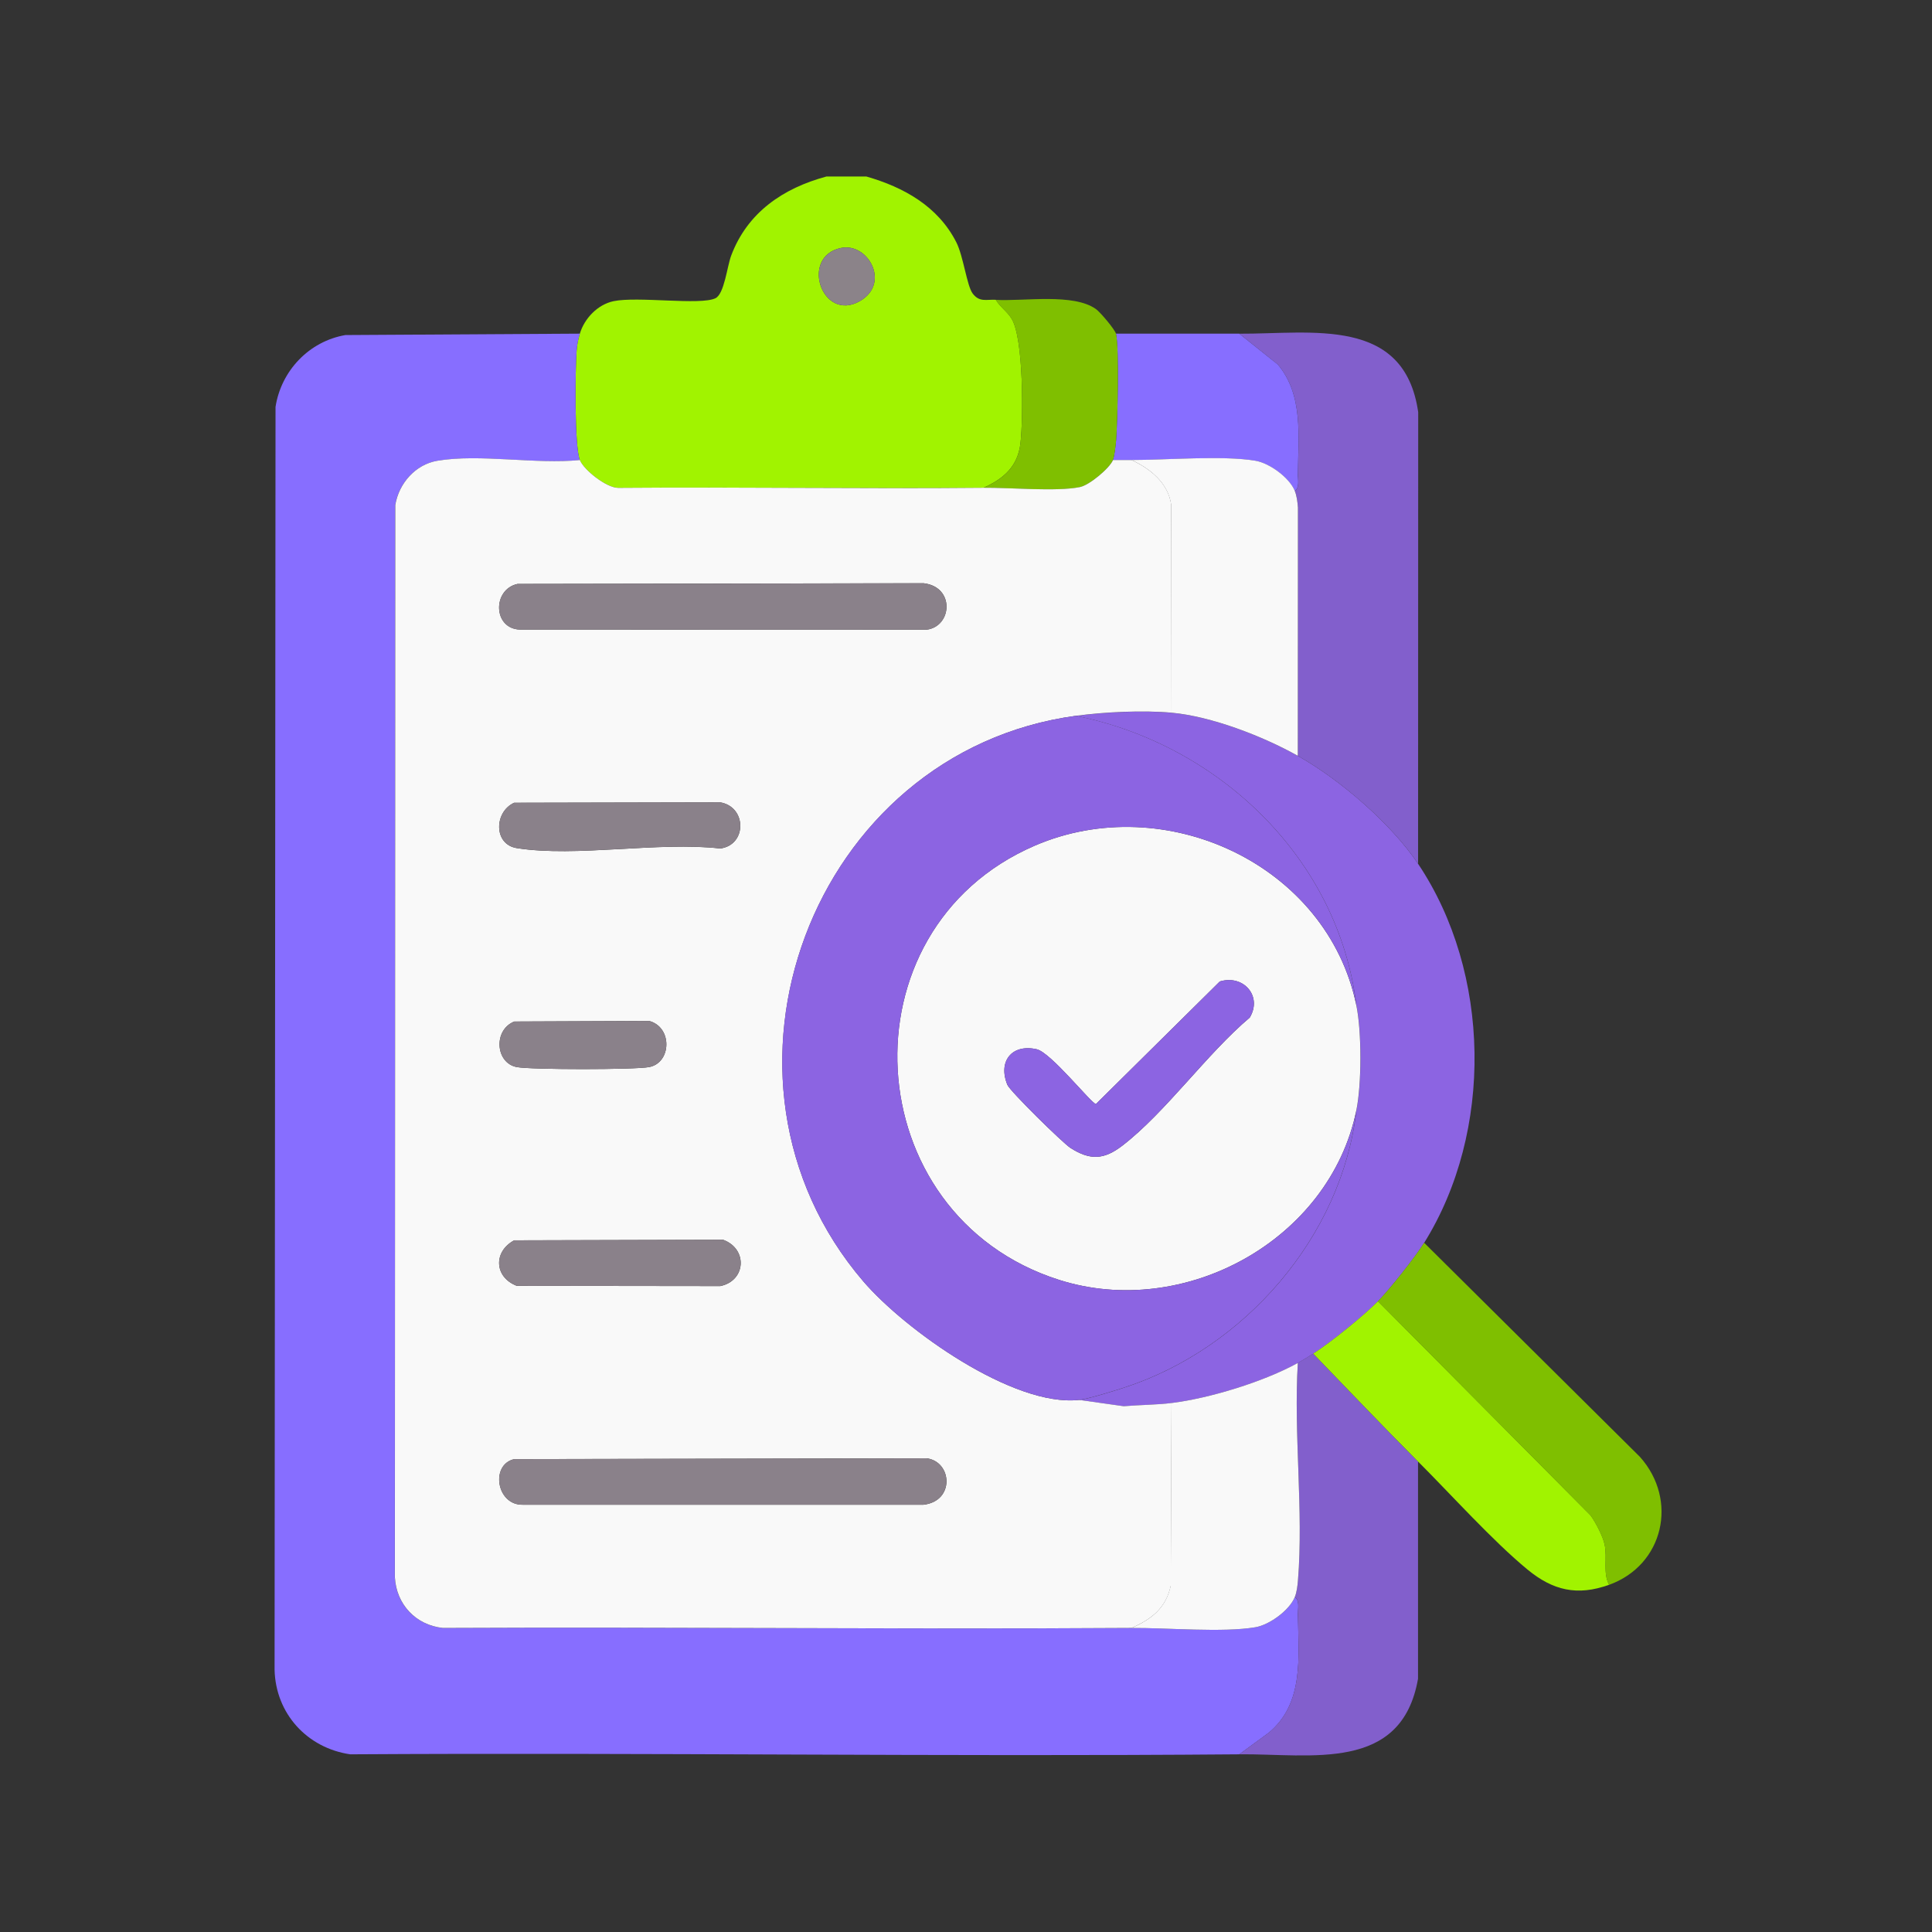 <svg width="150" height="150" viewBox="0 0 150 150" fill="none" xmlns="http://www.w3.org/2000/svg">
<rect x="0" y="0" width="150" height="150" fill="#333333" stroke="none"/>
<path d="M67.267 13.705C70.176 14.539 72.829 16.022 74.248 18.809C74.801 19.896 75.067 22.201 75.523 22.795C76.054 23.486 76.578 23.236 77.317 23.275C77.659 23.857 78.212 24.183 78.563 24.78C79.474 26.337 79.452 32.432 79.231 34.401C79.027 36.213 77.918 37.172 76.361 37.869C66.913 37.955 57.455 37.799 48.004 37.875C47.08 37.882 45.312 36.472 45.018 35.718C44.59 34.612 44.654 28.686 44.769 27.212C44.804 26.746 44.884 26.35 45.018 25.909C45.376 24.716 46.405 23.642 47.636 23.383C49.512 22.99 54.367 23.719 55.544 23.157C56.237 22.827 56.448 20.695 56.771 19.839C58.03 16.495 60.798 14.613 64.158 13.705H67.267ZM65.289 19.251C62.08 19.919 63.825 25.068 66.769 23.374C69.163 21.996 67.399 18.813 65.289 19.251Z" fill="#A1F300"/>
<path d="M45.019 25.908C44.885 26.349 44.808 26.745 44.77 27.212C44.654 28.686 44.587 34.611 45.019 35.717C41.624 36.069 37.22 35.219 33.95 35.775C32.243 36.066 30.962 37.533 30.683 39.208L30.651 122.458C30.767 124.564 32.272 126.169 34.369 126.396C52.191 126.31 70.023 126.511 87.843 126.396C90.604 126.377 94.942 126.77 97.476 126.338C98.579 126.15 100.113 125.018 100.525 124.002C100.922 124.251 100.765 124.91 100.768 125.315C100.81 128.588 101.283 132.239 98.496 134.537L96.217 136.205C73.213 136.397 50.197 136.061 27.19 136.205C23.847 135.716 21.398 133.044 21.318 129.634L21.392 31.591C21.83 28.778 24 26.499 26.819 26.013L45.016 25.905L45.019 25.908Z" fill="#876EFF"/>
<path d="M90.956 55.337C94.06 55.621 98.052 57.162 100.766 58.687C104.039 60.525 107.999 63.935 110.096 67.061C115.769 75.518 115.955 87.859 110.575 96.489C109.878 97.608 107.913 100.082 106.986 101.034C105.909 102.143 103.265 104.275 101.961 105.103C101.702 105.269 101.005 105.688 100.766 105.822C98.122 107.276 93.951 108.558 90.956 108.932C89.802 109.076 88.419 109.079 87.239 109.181L83.781 108.692C84.513 108.613 86.453 108.005 87.258 107.743C96.595 104.719 104.179 96.032 105.314 86.203C105.73 84.174 105.733 80.099 105.314 78.069C103.927 66.661 94.616 57.788 83.541 55.58C85.727 55.283 88.757 55.139 90.956 55.34V55.337Z" fill="#8C64E2"/>
<path d="M110.096 67.061C107.999 63.935 104.039 60.528 100.766 58.687L100.775 39.416C100.743 38.991 100.686 38.502 100.526 38.112C100.922 37.863 100.766 37.204 100.769 36.798C100.804 33.912 101.207 30.665 99.212 28.3L96.221 25.909C101.856 25.934 109.035 24.538 110.109 32.001L110.099 67.061H110.096Z" fill="#825FCC"/>
<path d="M101.961 105.099C104.661 107.889 107.349 110.728 110.095 113.473V130.337C108.82 137.627 101.801 136.154 96.217 136.202L98.496 134.533C101.28 132.235 100.807 128.585 100.768 125.312C100.762 124.906 100.922 124.248 100.525 123.999C100.685 123.605 100.74 123.123 100.775 122.694C101.216 117.286 100.426 111.284 100.765 105.815C101.005 105.684 101.702 105.262 101.961 105.096V105.099Z" fill="#825FCC"/>
<path d="M124.929 123.043C122.462 123.931 120.566 123.487 118.585 121.851C115.903 119.642 112.653 116.027 110.095 113.47C107.35 110.724 104.662 107.886 101.961 105.096C103.265 104.268 105.905 102.136 106.986 101.027L123.494 117.654C123.881 118.181 124.456 119.287 124.584 119.914C124.808 120.991 124.437 122.094 124.929 123.036V123.043Z" fill="#A1F300"/>
<path d="M124.924 123.043C124.432 122.1 124.803 120.994 124.579 119.92C124.451 119.297 123.876 118.188 123.489 117.66L106.98 101.033C107.907 100.081 109.873 97.607 110.57 96.488L127.325 113.112C130.32 116.459 129.169 121.518 124.928 123.046L124.924 123.043Z" fill="#7FBF00"/>
<path d="M96.217 25.909L99.209 28.299C101.206 30.665 100.8 33.912 100.765 36.798C100.759 37.204 100.919 37.863 100.522 38.112C100.11 37.099 98.576 35.964 97.473 35.776C94.974 35.35 90.569 35.718 87.839 35.718H86.404C86.523 35.434 86.625 34.535 86.654 34.171C86.762 32.72 86.906 27.04 86.644 25.905C89.831 25.915 93.027 25.893 96.214 25.905L96.217 25.909Z" fill="#876EFF"/>
<path d="M86.646 25.908C86.912 27.043 86.764 32.723 86.656 34.174C86.63 34.535 86.525 35.436 86.406 35.721C86.132 36.373 84.569 37.67 83.84 37.821C82.015 38.191 78.419 37.856 76.357 37.875C77.917 37.178 79.026 36.219 79.228 34.407C79.448 32.438 79.471 26.346 78.56 24.786C78.211 24.189 77.655 23.863 77.313 23.281C79.528 23.402 83.338 22.747 85.09 23.997C85.432 24.24 86.57 25.595 86.643 25.911L86.646 25.908Z" fill="#7FBF00"/>
<path d="M45.022 35.718C45.316 36.472 47.084 37.885 48.008 37.876C57.459 37.799 66.917 37.959 76.365 37.869C78.423 37.85 82.022 38.186 83.847 37.815C84.576 37.668 86.139 36.367 86.414 35.715H87.849C89.304 36.38 90.707 37.498 90.937 39.205L90.959 55.334C88.76 55.132 85.73 55.276 83.544 55.574C63.02 58.361 53.524 83.726 67.029 99.484C70.254 103.246 78.673 109.255 83.784 108.689L87.242 109.178C88.425 109.076 89.809 109.073 90.959 108.929L90.902 123.108C90.525 124.856 89.399 125.722 87.849 126.393C70.03 126.509 52.198 126.307 34.376 126.393C32.279 126.167 30.773 124.562 30.658 122.456L30.69 39.205C30.968 37.531 32.25 36.063 33.957 35.773C37.227 35.216 41.631 36.067 45.026 35.715L45.022 35.718ZM40.167 45.339C38.224 45.777 38.272 48.797 40.352 48.88L71.951 48.887C73.926 48.631 74.156 45.563 71.705 45.282L40.167 45.336V45.339ZM39.927 62.324C38.361 63.027 38.3 65.562 40.132 65.85C44.757 66.575 51.105 65.329 55.922 65.878C58.012 65.6 57.983 62.618 55.896 62.292L39.931 62.327L39.927 62.324ZM39.927 79.312C38.294 79.964 38.454 82.528 40.122 82.847C41.228 83.058 49.292 83.058 50.398 82.847C52.137 82.518 52.23 79.75 50.398 79.267L39.924 79.312H39.927ZM39.927 96.297C38.291 97.173 38.368 99.158 40.122 99.832L55.922 99.852C57.913 99.446 58.082 96.969 56.142 96.256L39.927 96.3V96.297ZM39.927 113.286C38.051 113.717 38.547 116.875 40.589 116.827H71.702C74.153 116.543 73.923 113.477 71.948 113.222L39.927 113.286Z" fill="#F9F9F9"/>
<path d="M65.29 19.251C67.4 18.813 69.164 21.997 66.77 23.374C63.827 25.068 62.081 19.919 65.29 19.251Z" fill="#8B8389"/>
<path d="M100.764 105.818C100.426 111.287 101.215 117.289 100.774 122.697C100.739 123.126 100.684 123.608 100.525 124.002C100.112 125.015 98.578 126.149 97.475 126.338C94.941 126.769 90.603 126.376 87.842 126.396C89.392 125.724 90.517 124.858 90.894 123.11L90.952 108.931C93.947 108.557 98.118 107.275 100.761 105.821L100.764 105.818Z" fill="#F9F9F9"/>
<path d="M105.308 78.065C105.727 80.098 105.724 84.17 105.308 86.199C103.237 96.296 91.941 102.468 82.212 99.365C66.473 94.344 65.204 72.184 80.339 65.657C90.452 61.297 103.055 67.114 105.308 78.065ZM94.709 76.198L85.088 85.717C84.762 85.717 81.592 81.715 80.492 81.466C78.546 81.025 77.469 82.415 78.213 84.227C78.415 84.716 82.506 88.74 83.116 89.13C84.638 90.102 85.712 90.044 87.128 88.958C90.503 86.362 93.69 81.824 97.03 79.005C98.03 77.339 96.544 75.645 94.709 76.201V76.198Z" fill="#F9F9F9"/>
<path d="M83.537 55.576C94.609 57.788 103.923 66.657 105.31 78.065C103.06 67.115 90.454 61.297 80.341 65.657C65.206 72.184 66.472 94.347 82.214 99.365C91.943 102.469 103.239 96.297 105.31 86.2C104.175 96.028 96.591 104.716 87.254 107.739C86.449 108.001 84.509 108.605 83.777 108.689C78.669 109.254 70.247 103.245 67.022 99.483C53.518 83.726 63.011 58.36 83.537 55.573V55.576Z" fill="#8C64E2"/>
<path d="M100.523 38.108C100.683 38.498 100.741 38.987 100.773 39.412L100.763 58.682C98.049 57.158 94.057 55.617 90.954 55.333L90.931 39.204C90.698 37.498 89.298 36.379 87.844 35.714C90.573 35.714 94.975 35.346 97.477 35.772C98.58 35.96 100.114 37.092 100.527 38.108H100.523Z" fill="#F9F9F9"/>
<path d="M40.166 45.339L71.703 45.284C74.155 45.569 73.925 48.634 71.95 48.89L40.351 48.883C38.27 48.797 38.222 45.776 40.166 45.342V45.339Z" fill="#8A818A"/>
<path d="M39.923 113.285L71.944 113.221C73.919 113.476 74.149 116.545 71.698 116.826H40.585C38.546 116.871 38.047 113.713 39.923 113.285Z" fill="#8A818A"/>
<path d="M39.929 62.324L55.895 62.289C57.982 62.615 58.014 65.6 55.92 65.875C51.107 65.325 44.759 66.572 40.131 65.846C38.299 65.558 38.36 63.024 39.926 62.321L39.929 62.324Z" fill="#8A818A"/>
<path d="M39.924 96.297L56.139 96.252C58.079 96.965 57.91 99.442 55.919 99.848L40.119 99.829C38.364 99.155 38.288 97.17 39.924 96.294V96.297Z" fill="#8A818A"/>
<path d="M39.924 79.311L50.398 79.266C52.23 79.746 52.137 82.514 50.398 82.846C49.292 83.057 41.225 83.057 40.122 82.846C38.454 82.529 38.294 79.963 39.927 79.311H39.924Z" fill="#8A818A"/>
<path d="M94.71 76.199C96.544 75.642 98.034 77.337 97.03 79.002C93.69 81.821 90.503 86.36 87.128 88.955C85.712 90.042 84.638 90.099 83.117 89.128C82.503 88.738 78.412 84.71 78.214 84.225C77.469 82.412 78.546 81.022 80.493 81.463C81.592 81.712 84.763 85.714 85.089 85.714L94.71 76.195V76.199Z" fill="#8C64E2"/>
</svg>

